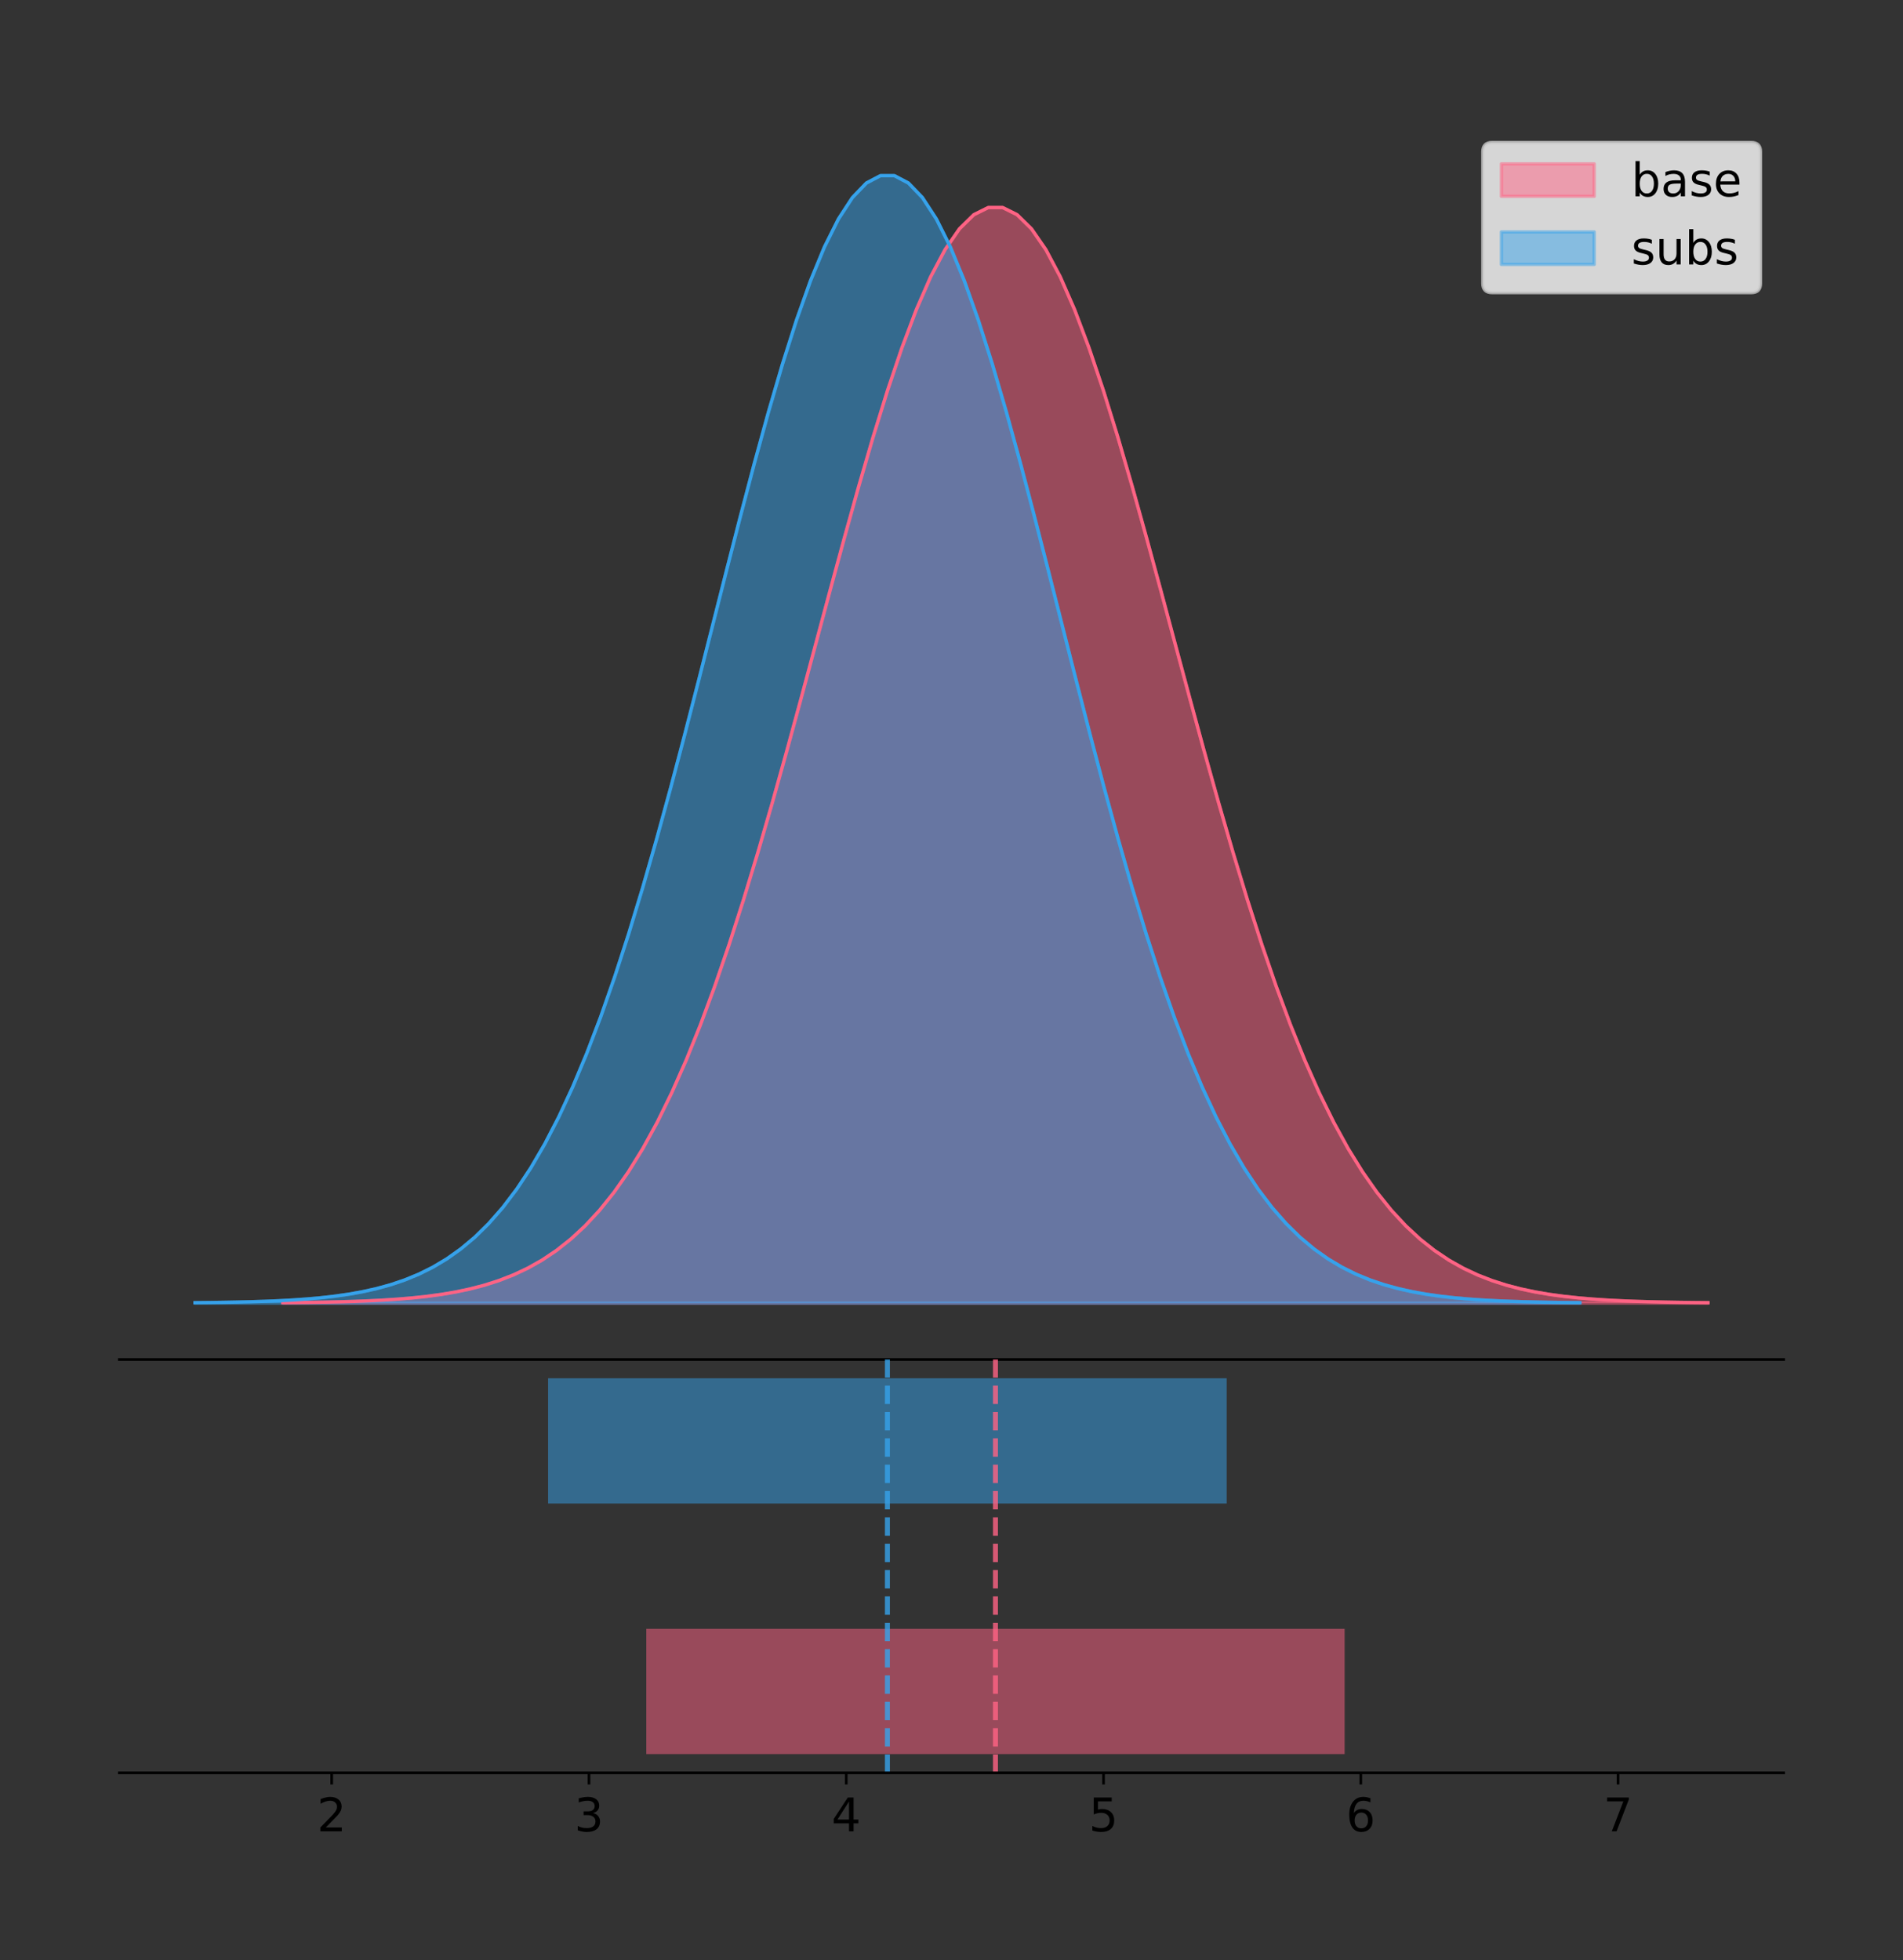 <?xml version="1.0" encoding="utf-8" standalone="no"?>
<!DOCTYPE svg PUBLIC "-//W3C//DTD SVG 1.1//EN"
  "http://www.w3.org/Graphics/SVG/1.1/DTD/svg11.dtd">
<!-- Created with matplotlib (https://matplotlib.org/) -->
<svg height="591.509pt" version="1.1" viewBox="0 0 574.2 591.509" width="574.2pt" xmlns="http://www.w3.org/2000/svg" xmlns:xlink="http://www.w3.org/1999/xlink">
 <rect x="0" y="0" width="574.2" height="591.509" fill="#333333" stroke="none"/>
 <defs>
  <style type="text/css">
*{stroke-linecap:butt;stroke-linejoin:round;}
  </style>
 </defs>
 <g id="figure_1">
  <g id="patch_1">
   <path d="M 0 591.509 
L 574.2 591.509 
L 574.2 0 
L 0 0 
z
" style="fill:none;"/>
  </g>
  <g id="axes_1">
   <g id="patch_2">
    <path d="M 36 410.22 
L 538.2 410.22 
L 538.2 36 
L 36 36 
z
" style="fill:none;"/>
   </g>
   <g id="PolyCollection_1">
    <defs>
     <path d="M 85.354 -198.299 
L 85.354 -198.41 
L 89.698 -198.452 
L 94.042 -198.508 
L 98.385 -198.584 
L 102.729 -198.683 
L 107.073 -198.814 
L 111.416 -198.986 
L 115.76 -199.208 
L 120.103 -199.495 
L 124.447 -199.862 
L 128.791 -200.328 
L 133.134 -200.917 
L 137.478 -201.654 
L 141.821 -202.571 
L 146.165 -203.703 
L 150.509 -205.09 
L 154.852 -206.778 
L 159.196 -208.817 
L 163.54 -211.261 
L 167.883 -214.17 
L 172.227 -217.604 
L 176.57 -221.629 
L 180.914 -226.309 
L 185.258 -231.709 
L 189.601 -237.892 
L 193.945 -244.912 
L 198.289 -252.821 
L 202.632 -261.657 
L 206.976 -271.445 
L 211.319 -282.195 
L 215.663 -293.9 
L 220.007 -306.528 
L 224.35 -320.027 
L 228.694 -334.318 
L 233.037 -349.298 
L 237.381 -364.837 
L 241.725 -380.779 
L 246.068 -396.946 
L 250.412 -413.138 
L 254.756 -429.138 
L 259.099 -444.715 
L 263.443 -459.63 
L 267.786 -473.645 
L 272.13 -486.523 
L 276.474 -498.04 
L 280.817 -507.988 
L 285.161 -516.183 
L 289.505 -522.472 
L 293.848 -526.733 
L 298.192 -528.885 
L 302.535 -528.885 
L 306.879 -526.733 
L 311.223 -522.472 
L 315.566 -516.183 
L 319.91 -507.988 
L 324.253 -498.04 
L 328.597 -486.523 
L 332.941 -473.645 
L 337.284 -459.63 
L 341.628 -444.715 
L 345.972 -429.138 
L 350.315 -413.138 
L 354.659 -396.946 
L 359.002 -380.779 
L 363.346 -364.837 
L 367.69 -349.298 
L 372.033 -334.318 
L 376.377 -320.027 
L 380.721 -306.528 
L 385.064 -293.9 
L 389.408 -282.195 
L 393.751 -271.445 
L 398.095 -261.657 
L 402.439 -252.821 
L 406.782 -244.912 
L 411.126 -237.892 
L 415.469 -231.709 
L 419.813 -226.309 
L 424.157 -221.629 
L 428.5 -217.604 
L 432.844 -214.17 
L 437.188 -211.261 
L 441.531 -208.817 
L 445.875 -206.778 
L 450.218 -205.09 
L 454.562 -203.703 
L 458.906 -202.571 
L 463.249 -201.654 
L 467.593 -200.917 
L 471.937 -200.328 
L 476.28 -199.862 
L 480.624 -199.495 
L 484.967 -199.208 
L 489.311 -198.986 
L 493.655 -198.814 
L 497.998 -198.683 
L 502.342 -198.584 
L 506.685 -198.508 
L 511.029 -198.452 
L 515.373 -198.41 
L 515.373 -198.299 
L 515.373 -198.299 
L 511.029 -198.299 
L 506.685 -198.299 
L 502.342 -198.299 
L 497.998 -198.299 
L 493.655 -198.299 
L 489.311 -198.299 
L 484.967 -198.299 
L 480.624 -198.299 
L 476.28 -198.299 
L 471.937 -198.299 
L 467.593 -198.299 
L 463.249 -198.299 
L 458.906 -198.299 
L 454.562 -198.299 
L 450.218 -198.299 
L 445.875 -198.299 
L 441.531 -198.299 
L 437.188 -198.299 
L 432.844 -198.299 
L 428.5 -198.299 
L 424.157 -198.299 
L 419.813 -198.299 
L 415.469 -198.299 
L 411.126 -198.299 
L 406.782 -198.299 
L 402.439 -198.299 
L 398.095 -198.299 
L 393.751 -198.299 
L 389.408 -198.299 
L 385.064 -198.299 
L 380.721 -198.299 
L 376.377 -198.299 
L 372.033 -198.299 
L 367.69 -198.299 
L 363.346 -198.299 
L 359.002 -198.299 
L 354.659 -198.299 
L 350.315 -198.299 
L 345.972 -198.299 
L 341.628 -198.299 
L 337.284 -198.299 
L 332.941 -198.299 
L 328.597 -198.299 
L 324.253 -198.299 
L 319.91 -198.299 
L 315.566 -198.299 
L 311.223 -198.299 
L 306.879 -198.299 
L 302.535 -198.299 
L 298.192 -198.299 
L 293.848 -198.299 
L 289.505 -198.299 
L 285.161 -198.299 
L 280.817 -198.299 
L 276.474 -198.299 
L 272.13 -198.299 
L 267.786 -198.299 
L 263.443 -198.299 
L 259.099 -198.299 
L 254.756 -198.299 
L 250.412 -198.299 
L 246.068 -198.299 
L 241.725 -198.299 
L 237.381 -198.299 
L 233.037 -198.299 
L 228.694 -198.299 
L 224.35 -198.299 
L 220.007 -198.299 
L 215.663 -198.299 
L 211.319 -198.299 
L 206.976 -198.299 
L 202.632 -198.299 
L 198.289 -198.299 
L 193.945 -198.299 
L 189.601 -198.299 
L 185.258 -198.299 
L 180.914 -198.299 
L 176.57 -198.299 
L 172.227 -198.299 
L 167.883 -198.299 
L 163.54 -198.299 
L 159.196 -198.299 
L 154.852 -198.299 
L 150.509 -198.299 
L 146.165 -198.299 
L 141.821 -198.299 
L 137.478 -198.299 
L 133.134 -198.299 
L 128.791 -198.299 
L 124.447 -198.299 
L 120.103 -198.299 
L 115.76 -198.299 
L 111.416 -198.299 
L 107.073 -198.299 
L 102.729 -198.299 
L 98.385 -198.299 
L 94.042 -198.299 
L 89.698 -198.299 
L 85.354 -198.299 
z
" id="m334bc71b12" style="stroke:#ff6384;stroke-opacity:0.5;"/>
    </defs>
    <g clip-path="url(#p95c9f884c2)">
     <use style="fill:#ff6384;fill-opacity:0.5;stroke:#ff6384;stroke-opacity:0.5;" x="0" xlink:href="#m334bc71b12" y="591.509"/>
    </g>
   </g>
   <g id="PolyCollection_2">
    <defs>
     <path d="M 58.827 -198.299 
L 58.827 -198.414 
L 63.048 -198.457 
L 67.269 -198.515 
L 71.49 -198.592 
L 75.711 -198.694 
L 79.932 -198.829 
L 84.152 -199.006 
L 88.373 -199.235 
L 92.594 -199.53 
L 96.815 -199.907 
L 101.036 -200.387 
L 105.257 -200.993 
L 109.478 -201.751 
L 113.698 -202.695 
L 117.919 -203.86 
L 122.14 -205.288 
L 126.361 -207.025 
L 130.582 -209.123 
L 134.803 -211.638 
L 139.024 -214.631 
L 143.245 -218.165 
L 147.465 -222.307 
L 151.686 -227.124 
L 155.907 -232.681 
L 160.128 -239.043 
L 164.349 -246.268 
L 168.57 -254.407 
L 172.791 -263.499 
L 177.011 -273.572 
L 181.232 -284.635 
L 185.453 -296.68 
L 189.674 -309.675 
L 193.895 -323.567 
L 198.116 -338.274 
L 202.337 -353.69 
L 206.557 -369.68 
L 210.778 -386.086 
L 214.999 -402.724 
L 219.22 -419.387 
L 223.441 -435.851 
L 227.662 -451.881 
L 231.883 -467.231 
L 236.103 -481.653 
L 240.324 -494.905 
L 244.545 -506.757 
L 248.766 -516.994 
L 252.987 -525.428 
L 257.208 -531.9 
L 261.429 -536.285 
L 265.65 -538.499 
L 269.87 -538.499 
L 274.091 -536.285 
L 278.312 -531.9 
L 282.533 -525.428 
L 286.754 -516.994 
L 290.975 -506.757 
L 295.196 -494.905 
L 299.416 -481.653 
L 303.637 -467.231 
L 307.858 -451.881 
L 312.079 -435.851 
L 316.3 -419.387 
L 320.521 -402.724 
L 324.742 -386.086 
L 328.962 -369.68 
L 333.183 -353.69 
L 337.404 -338.274 
L 341.625 -323.567 
L 345.846 -309.675 
L 350.067 -296.68 
L 354.288 -284.635 
L 358.509 -273.572 
L 362.729 -263.499 
L 366.95 -254.407 
L 371.171 -246.268 
L 375.392 -239.043 
L 379.613 -232.681 
L 383.834 -227.124 
L 388.055 -222.307 
L 392.275 -218.165 
L 396.496 -214.631 
L 400.717 -211.638 
L 404.938 -209.123 
L 409.159 -207.025 
L 413.38 -205.288 
L 417.601 -203.86 
L 421.821 -202.695 
L 426.042 -201.751 
L 430.263 -200.993 
L 434.484 -200.387 
L 438.705 -199.907 
L 442.926 -199.53 
L 447.147 -199.235 
L 451.367 -199.006 
L 455.588 -198.829 
L 459.809 -198.694 
L 464.03 -198.592 
L 468.251 -198.515 
L 472.472 -198.457 
L 476.693 -198.414 
L 476.693 -198.299 
L 476.693 -198.299 
L 472.472 -198.299 
L 468.251 -198.299 
L 464.03 -198.299 
L 459.809 -198.299 
L 455.588 -198.299 
L 451.367 -198.299 
L 447.147 -198.299 
L 442.926 -198.299 
L 438.705 -198.299 
L 434.484 -198.299 
L 430.263 -198.299 
L 426.042 -198.299 
L 421.821 -198.299 
L 417.601 -198.299 
L 413.38 -198.299 
L 409.159 -198.299 
L 404.938 -198.299 
L 400.717 -198.299 
L 396.496 -198.299 
L 392.275 -198.299 
L 388.055 -198.299 
L 383.834 -198.299 
L 379.613 -198.299 
L 375.392 -198.299 
L 371.171 -198.299 
L 366.95 -198.299 
L 362.729 -198.299 
L 358.509 -198.299 
L 354.288 -198.299 
L 350.067 -198.299 
L 345.846 -198.299 
L 341.625 -198.299 
L 337.404 -198.299 
L 333.183 -198.299 
L 328.962 -198.299 
L 324.742 -198.299 
L 320.521 -198.299 
L 316.3 -198.299 
L 312.079 -198.299 
L 307.858 -198.299 
L 303.637 -198.299 
L 299.416 -198.299 
L 295.196 -198.299 
L 290.975 -198.299 
L 286.754 -198.299 
L 282.533 -198.299 
L 278.312 -198.299 
L 274.091 -198.299 
L 269.87 -198.299 
L 265.65 -198.299 
L 261.429 -198.299 
L 257.208 -198.299 
L 252.987 -198.299 
L 248.766 -198.299 
L 244.545 -198.299 
L 240.324 -198.299 
L 236.103 -198.299 
L 231.883 -198.299 
L 227.662 -198.299 
L 223.441 -198.299 
L 219.22 -198.299 
L 214.999 -198.299 
L 210.778 -198.299 
L 206.557 -198.299 
L 202.337 -198.299 
L 198.116 -198.299 
L 193.895 -198.299 
L 189.674 -198.299 
L 185.453 -198.299 
L 181.232 -198.299 
L 177.011 -198.299 
L 172.791 -198.299 
L 168.57 -198.299 
L 164.349 -198.299 
L 160.128 -198.299 
L 155.907 -198.299 
L 151.686 -198.299 
L 147.465 -198.299 
L 143.245 -198.299 
L 139.024 -198.299 
L 134.803 -198.299 
L 130.582 -198.299 
L 126.361 -198.299 
L 122.14 -198.299 
L 117.919 -198.299 
L 113.698 -198.299 
L 109.478 -198.299 
L 105.257 -198.299 
L 101.036 -198.299 
L 96.815 -198.299 
L 92.594 -198.299 
L 88.373 -198.299 
L 84.152 -198.299 
L 79.932 -198.299 
L 75.711 -198.299 
L 71.49 -198.299 
L 67.269 -198.299 
L 63.048 -198.299 
L 58.827 -198.299 
z
" id="mcef716a0d1" style="stroke:#36a2eb;stroke-opacity:0.5;"/>
    </defs>
    <g clip-path="url(#p95c9f884c2)">
     <use style="fill:#36a2eb;fill-opacity:0.5;stroke:#36a2eb;stroke-opacity:0.5;" x="0" xlink:href="#mcef716a0d1" y="591.509"/>
    </g>
   </g>
   <g id="line2d_1">
    <path clip-path="url(#p95c9f884c2)" d="M 85.354 393.099 
L 89.698 393.057 
L 94.042 393.001 
L 98.385 392.926 
L 102.729 392.826 
L 107.073 392.695 
L 111.416 392.524 
L 115.76 392.301 
L 120.103 392.014 
L 124.447 391.647 
L 128.791 391.181 
L 133.134 390.593 
L 137.478 389.855 
L 141.821 388.939 
L 146.165 387.807 
L 150.509 386.419 
L 154.852 384.731 
L 159.196 382.692 
L 163.54 380.248 
L 167.883 377.34 
L 172.227 373.905 
L 176.57 369.881 
L 180.914 365.2 
L 185.258 359.8 
L 189.601 353.618 
L 193.945 346.597 
L 198.289 338.688 
L 202.632 329.853 
L 206.976 320.065 
L 211.319 309.314 
L 215.663 297.61 
L 220.007 284.982 
L 224.35 271.483 
L 228.694 257.191 
L 233.037 242.211 
L 237.381 226.672 
L 241.725 210.73 
L 246.068 194.563 
L 250.412 178.371 
L 254.756 162.372 
L 259.099 146.795 
L 263.443 131.879 
L 267.786 117.864 
L 272.13 104.986 
L 276.474 93.47 
L 280.817 83.522 
L 285.161 75.326 
L 289.505 69.038 
L 293.848 64.776 
L 298.192 62.625 
L 302.535 62.625 
L 306.879 64.776 
L 311.223 69.038 
L 315.566 75.326 
L 319.91 83.522 
L 324.253 93.47 
L 328.597 104.986 
L 332.941 117.864 
L 337.284 131.879 
L 341.628 146.795 
L 345.972 162.372 
L 350.315 178.371 
L 354.659 194.563 
L 359.002 210.73 
L 363.346 226.672 
L 367.69 242.211 
L 372.033 257.191 
L 376.377 271.483 
L 380.721 284.982 
L 385.064 297.61 
L 389.408 309.314 
L 393.751 320.065 
L 398.095 329.853 
L 402.439 338.688 
L 406.782 346.597 
L 411.126 353.618 
L 415.469 359.8 
L 419.813 365.2 
L 424.157 369.881 
L 428.5 373.905 
L 432.844 377.34 
L 437.188 380.248 
L 441.531 382.692 
L 445.875 384.731 
L 450.218 386.419 
L 454.562 387.807 
L 458.906 388.939 
L 463.249 389.855 
L 467.593 390.593 
L 471.937 391.181 
L 476.28 391.647 
L 480.624 392.014 
L 484.967 392.301 
L 489.311 392.524 
L 493.655 392.695 
L 497.998 392.826 
L 502.342 392.926 
L 506.685 393.001 
L 511.029 393.057 
L 515.373 393.099 
" style="fill:none;stroke:#ff6384;stroke-linecap:square;"/>
   </g>
   <g id="line2d_2">
    <path clip-path="url(#p95c9f884c2)" d="M 58.827 393.096 
L 63.048 393.053 
L 67.269 392.995 
L 71.49 392.918 
L 75.711 392.815 
L 79.932 392.68 
L 84.152 392.504 
L 88.373 392.275 
L 92.594 391.98 
L 96.815 391.602 
L 101.036 391.122 
L 105.257 390.516 
L 109.478 389.758 
L 113.698 388.814 
L 117.919 387.65 
L 122.14 386.222 
L 126.361 384.485 
L 130.582 382.386 
L 134.803 379.871 
L 139.024 376.878 
L 143.245 373.344 
L 147.465 369.202 
L 151.686 364.386 
L 155.907 358.828 
L 160.128 352.466 
L 164.349 345.241 
L 168.57 337.103 
L 172.791 328.01 
L 177.011 317.937 
L 181.232 306.874 
L 185.453 294.829 
L 189.674 281.834 
L 193.895 267.942 
L 198.116 253.235 
L 202.337 237.82 
L 206.557 221.829 
L 210.778 205.423 
L 214.999 188.786 
L 219.22 172.123 
L 223.441 155.658 
L 227.662 139.628 
L 231.883 124.279 
L 236.103 109.857 
L 240.324 96.604 
L 244.545 84.752 
L 248.766 74.515 
L 252.987 66.081 
L 257.208 59.61 
L 261.429 55.224 
L 265.65 53.01 
L 269.87 53.01 
L 274.091 55.224 
L 278.312 59.61 
L 282.533 66.081 
L 286.754 74.515 
L 290.975 84.752 
L 295.196 96.604 
L 299.416 109.857 
L 303.637 124.279 
L 307.858 139.628 
L 312.079 155.658 
L 316.3 172.123 
L 320.521 188.786 
L 324.742 205.423 
L 328.962 221.829 
L 333.183 237.82 
L 337.404 253.235 
L 341.625 267.942 
L 345.846 281.834 
L 350.067 294.829 
L 354.288 306.874 
L 358.509 317.937 
L 362.729 328.01 
L 366.95 337.103 
L 371.171 345.241 
L 375.392 352.466 
L 379.613 358.828 
L 383.834 364.386 
L 388.055 369.202 
L 392.275 373.344 
L 396.496 376.878 
L 400.717 379.871 
L 404.938 382.386 
L 409.159 384.485 
L 413.38 386.222 
L 417.601 387.65 
L 421.821 388.814 
L 426.042 389.758 
L 430.263 390.516 
L 434.484 391.122 
L 438.705 391.602 
L 442.926 391.98 
L 447.147 392.275 
L 451.367 392.504 
L 455.588 392.68 
L 459.809 392.815 
L 464.03 392.918 
L 468.251 392.995 
L 472.472 393.053 
L 476.693 393.096 
" style="fill:none;stroke:#36a2eb;stroke-linecap:square;"/>
   </g>
   <g id="patch_3">
    <path d="M 36 410.22 
L 538.2 410.22 
" style="fill:none;stroke:#000000;stroke-linecap:square;stroke-linejoin:miter;stroke-width:0.8;"/>
   </g>
   <g id="legend_1">
    <g id="patch_4">
     <path d="M 450.225 88.299 
L 528.4 88.299 
Q 531.2 88.299 531.2 85.499 
L 531.2 45.8 
Q 531.2 43 528.4 43 
L 450.225 43 
Q 447.425 43 447.425 45.8 
L 447.425 85.499 
Q 447.425 88.299 450.225 88.299 
z
" style="fill:#ffffff;opacity:0.8;stroke:#cccccc;stroke-linejoin:miter;"/>
    </g>
    <g id="patch_5">
     <path d="M 453.025 59.238 
L 481.025 59.238 
L 481.025 49.438 
L 453.025 49.438 
z
" style="fill:#ff6384;opacity:0.5;stroke:#ff6384;stroke-linejoin:miter;"/>
    </g>
    <g id="text_1">
     <!-- base -->
     <defs>
      <path d="M 48.688 27.297 
Q 48.688 37.203 44.609 42.844 
Q 40.531 48.484 33.406 48.484 
Q 26.266 48.484 22.188 42.844 
Q 18.109 37.203 18.109 27.297 
Q 18.109 17.391 22.188 11.75 
Q 26.266 6.109 33.406 6.109 
Q 40.531 6.109 44.609 11.75 
Q 48.688 17.391 48.688 27.297 
z
M 18.109 46.391 
Q 20.953 51.266 25.266 53.625 
Q 29.594 56 35.594 56 
Q 45.562 56 51.781 48.094 
Q 58.016 40.188 58.016 27.297 
Q 58.016 14.406 51.781 6.484 
Q 45.562 -1.422 35.594 -1.422 
Q 29.594 -1.422 25.266 0.953 
Q 20.953 3.328 18.109 8.203 
L 18.109 0 
L 9.078 0 
L 9.078 75.984 
L 18.109 75.984 
z
" id="DejaVuSans-98"/>
      <path d="M 34.281 27.484 
Q 23.391 27.484 19.188 25 
Q 14.984 22.516 14.984 16.5 
Q 14.984 11.719 18.141 8.906 
Q 21.297 6.109 26.703 6.109 
Q 34.188 6.109 38.703 11.406 
Q 43.219 16.703 43.219 25.484 
L 43.219 27.484 
z
M 52.203 31.203 
L 52.203 0 
L 43.219 0 
L 43.219 8.297 
Q 40.141 3.328 35.547 0.953 
Q 30.953 -1.422 24.312 -1.422 
Q 15.922 -1.422 10.953 3.297 
Q 6 8.016 6 15.922 
Q 6 25.141 12.172 29.828 
Q 18.359 34.516 30.609 34.516 
L 43.219 34.516 
L 43.219 35.406 
Q 43.219 41.609 39.141 45 
Q 35.062 48.391 27.688 48.391 
Q 23 48.391 18.547 47.266 
Q 14.109 46.141 10.016 43.891 
L 10.016 52.203 
Q 14.938 54.109 19.578 55.047 
Q 24.219 56 28.609 56 
Q 40.484 56 46.344 49.844 
Q 52.203 43.703 52.203 31.203 
z
" id="DejaVuSans-97"/>
      <path d="M 44.281 53.078 
L 44.281 44.578 
Q 40.484 46.531 36.375 47.5 
Q 32.281 48.484 27.875 48.484 
Q 21.188 48.484 17.844 46.438 
Q 14.5 44.391 14.5 40.281 
Q 14.5 37.156 16.891 35.375 
Q 19.281 33.594 26.516 31.984 
L 29.594 31.297 
Q 39.156 29.25 43.188 25.516 
Q 47.219 21.781 47.219 15.094 
Q 47.219 7.469 41.188 3.016 
Q 35.156 -1.422 24.609 -1.422 
Q 20.219 -1.422 15.453 -0.562 
Q 10.688 0.297 5.422 2 
L 5.422 11.281 
Q 10.406 8.688 15.234 7.391 
Q 20.062 6.109 24.812 6.109 
Q 31.156 6.109 34.562 8.281 
Q 37.984 10.453 37.984 14.406 
Q 37.984 18.062 35.516 20.016 
Q 33.062 21.969 24.703 23.781 
L 21.578 24.516 
Q 13.234 26.266 9.516 29.906 
Q 5.812 33.547 5.812 39.891 
Q 5.812 47.609 11.281 51.797 
Q 16.75 56 26.812 56 
Q 31.781 56 36.172 55.266 
Q 40.578 54.547 44.281 53.078 
z
" id="DejaVuSans-115"/>
      <path d="M 56.203 29.594 
L 56.203 25.203 
L 14.891 25.203 
Q 15.484 15.922 20.484 11.062 
Q 25.484 6.203 34.422 6.203 
Q 39.594 6.203 44.453 7.469 
Q 49.312 8.734 54.109 11.281 
L 54.109 2.781 
Q 49.266 0.734 44.188 -0.344 
Q 39.109 -1.422 33.891 -1.422 
Q 20.797 -1.422 13.156 6.188 
Q 5.516 13.812 5.516 26.812 
Q 5.516 40.234 12.766 48.109 
Q 20.016 56 32.328 56 
Q 43.359 56 49.781 48.891 
Q 56.203 41.797 56.203 29.594 
z
M 47.219 32.234 
Q 47.125 39.594 43.094 43.984 
Q 39.062 48.391 32.422 48.391 
Q 24.906 48.391 20.391 44.141 
Q 15.875 39.891 15.188 32.172 
z
" id="DejaVuSans-101"/>
     </defs>
     <g transform="translate(492.225 59.238)scale(0.14 -0.14)">
      <use xlink:href="#DejaVuSans-98"/>
      <use x="63.477" xlink:href="#DejaVuSans-97"/>
      <use x="124.756" xlink:href="#DejaVuSans-115"/>
      <use x="176.855" xlink:href="#DejaVuSans-101"/>
     </g>
    </g>
    <g id="patch_6">
     <path d="M 453.025 79.787 
L 481.025 79.787 
L 481.025 69.987 
L 453.025 69.987 
z
" style="fill:#36a2eb;opacity:0.5;stroke:#36a2eb;stroke-linejoin:miter;"/>
    </g>
    <g id="text_2">
     <!-- subs -->
     <defs>
      <path d="M 8.5 21.578 
L 8.5 54.688 
L 17.484 54.688 
L 17.484 21.922 
Q 17.484 14.156 20.5 10.266 
Q 23.531 6.391 29.594 6.391 
Q 36.859 6.391 41.078 11.031 
Q 45.312 15.672 45.312 23.688 
L 45.312 54.688 
L 54.297 54.688 
L 54.297 0 
L 45.312 0 
L 45.312 8.406 
Q 42.047 3.422 37.719 1 
Q 33.406 -1.422 27.688 -1.422 
Q 18.266 -1.422 13.375 4.438 
Q 8.5 10.297 8.5 21.578 
z
M 31.109 56 
z
" id="DejaVuSans-117"/>
     </defs>
     <g transform="translate(492.225 79.787)scale(0.14 -0.14)">
      <use xlink:href="#DejaVuSans-115"/>
      <use x="52.1" xlink:href="#DejaVuSans-117"/>
      <use x="115.479" xlink:href="#DejaVuSans-98"/>
      <use x="178.955" xlink:href="#DejaVuSans-115"/>
     </g>
    </g>
   </g>
  </g>
  <g id="axes_2">
   <g id="patch_7">
    <path d="M 36 534.96 
L 538.2 534.96 
L 538.2 410.22 
L 36 410.22 
z
" style="fill:none;"/>
   </g>
   <g id="patch_8">
    <path clip-path="url(#p443b410c8a)" d="M 195.009 529.29 
L 405.718 529.29 
L 405.718 491.49 
L 195.009 491.49 
z
" style="fill:#ff6384;opacity:0.5;"/>
   </g>
   <g id="patch_9">
    <path clip-path="url(#p443b410c8a)" d="M 165.383 453.69 
L 370.137 453.69 
L 370.137 415.89 
L 165.383 415.89 
z
" style="fill:#36a2eb;opacity:0.5;"/>
   </g>
   <g id="matplotlib.axis_1">
    <g id="xtick_1">
     <g id="line2d_3">
      <defs>
       <path d="M 0 0 
L 0 3.5 
" id="me27943e4ed" style="stroke:#000000;stroke-width:0.8;"/>
      </defs>
      <g>
       <use style="stroke:#000000;stroke-width:0.8;" x="100.084" xlink:href="#me27943e4ed" y="534.96"/>
      </g>
     </g>
     <g id="text_3">
      <!-- 2 -->
      <defs>
       <path d="M 19.188 8.297 
L 53.609 8.297 
L 53.609 0 
L 7.328 0 
L 7.328 8.297 
Q 12.938 14.109 22.625 23.891 
Q 32.328 33.688 34.812 36.531 
Q 39.547 41.844 41.422 45.531 
Q 43.312 49.219 43.312 52.781 
Q 43.312 58.594 39.234 62.25 
Q 35.156 65.922 28.609 65.922 
Q 23.969 65.922 18.812 64.312 
Q 13.672 62.703 7.812 59.422 
L 7.812 69.391 
Q 13.766 71.781 18.938 73 
Q 24.125 74.219 28.422 74.219 
Q 39.75 74.219 46.484 68.547 
Q 53.219 62.891 53.219 53.422 
Q 53.219 48.922 51.531 44.891 
Q 49.859 40.875 45.406 35.406 
Q 44.188 33.984 37.641 27.219 
Q 31.109 20.453 19.188 8.297 
z
" id="DejaVuSans-50"/>
      </defs>
      <g transform="translate(95.631 552.598)scale(0.14 -0.14)">
       <use xlink:href="#DejaVuSans-50"/>
      </g>
     </g>
    </g>
    <g id="xtick_2">
     <g id="line2d_4">
      <g>
       <use style="stroke:#000000;stroke-width:0.8;" x="177.712" xlink:href="#me27943e4ed" y="534.96"/>
      </g>
     </g>
     <g id="text_4">
      <!-- 3 -->
      <defs>
       <path d="M 40.578 39.312 
Q 47.656 37.797 51.625 33 
Q 55.609 28.219 55.609 21.188 
Q 55.609 10.406 48.188 4.484 
Q 40.766 -1.422 27.094 -1.422 
Q 22.516 -1.422 17.656 -0.516 
Q 12.797 0.391 7.625 2.203 
L 7.625 11.719 
Q 11.719 9.328 16.594 8.109 
Q 21.484 6.891 26.812 6.891 
Q 36.078 6.891 40.938 10.547 
Q 45.797 14.203 45.797 21.188 
Q 45.797 27.641 41.281 31.266 
Q 36.766 34.906 28.719 34.906 
L 20.219 34.906 
L 20.219 43.016 
L 29.109 43.016 
Q 36.375 43.016 40.234 45.922 
Q 44.094 48.828 44.094 54.297 
Q 44.094 59.906 40.109 62.906 
Q 36.141 65.922 28.719 65.922 
Q 24.656 65.922 20.016 65.031 
Q 15.375 64.156 9.812 62.312 
L 9.812 71.094 
Q 15.438 72.656 20.344 73.438 
Q 25.25 74.219 29.594 74.219 
Q 40.828 74.219 47.359 69.109 
Q 53.906 64.016 53.906 55.328 
Q 53.906 49.266 50.438 45.094 
Q 46.969 40.922 40.578 39.312 
z
" id="DejaVuSans-51"/>
      </defs>
      <g transform="translate(173.258 552.598)scale(0.14 -0.14)">
       <use xlink:href="#DejaVuSans-51"/>
      </g>
     </g>
    </g>
    <g id="xtick_3">
     <g id="line2d_5">
      <g>
       <use style="stroke:#000000;stroke-width:0.8;" x="255.34" xlink:href="#me27943e4ed" y="534.96"/>
      </g>
     </g>
     <g id="text_5">
      <!-- 4 -->
      <defs>
       <path d="M 37.797 64.312 
L 12.891 25.391 
L 37.797 25.391 
z
M 35.203 72.906 
L 47.609 72.906 
L 47.609 25.391 
L 58.016 25.391 
L 58.016 17.188 
L 47.609 17.188 
L 47.609 0 
L 37.797 0 
L 37.797 17.188 
L 4.891 17.188 
L 4.891 26.703 
z
" id="DejaVuSans-52"/>
      </defs>
      <g transform="translate(250.886 552.598)scale(0.14 -0.14)">
       <use xlink:href="#DejaVuSans-52"/>
      </g>
     </g>
    </g>
    <g id="xtick_4">
     <g id="line2d_6">
      <g>
       <use style="stroke:#000000;stroke-width:0.8;" x="332.967" xlink:href="#me27943e4ed" y="534.96"/>
      </g>
     </g>
     <g id="text_6">
      <!-- 5 -->
      <defs>
       <path d="M 10.797 72.906 
L 49.516 72.906 
L 49.516 64.594 
L 19.828 64.594 
L 19.828 46.734 
Q 21.969 47.469 24.109 47.828 
Q 26.266 48.188 28.422 48.188 
Q 40.625 48.188 47.75 41.5 
Q 54.891 34.812 54.891 23.391 
Q 54.891 11.625 47.562 5.094 
Q 40.234 -1.422 26.906 -1.422 
Q 22.312 -1.422 17.547 -0.641 
Q 12.797 0.141 7.719 1.703 
L 7.719 11.625 
Q 12.109 9.234 16.797 8.062 
Q 21.484 6.891 26.703 6.891 
Q 35.156 6.891 40.078 11.328 
Q 45.016 15.766 45.016 23.391 
Q 45.016 31 40.078 35.438 
Q 35.156 39.891 26.703 39.891 
Q 22.75 39.891 18.812 39.016 
Q 14.891 38.141 10.797 36.281 
z
" id="DejaVuSans-53"/>
      </defs>
      <g transform="translate(328.513 552.598)scale(0.14 -0.14)">
       <use xlink:href="#DejaVuSans-53"/>
      </g>
     </g>
    </g>
    <g id="xtick_5">
     <g id="line2d_7">
      <g>
       <use style="stroke:#000000;stroke-width:0.8;" x="410.595" xlink:href="#me27943e4ed" y="534.96"/>
      </g>
     </g>
     <g id="text_7">
      <!-- 6 -->
      <defs>
       <path d="M 33.016 40.375 
Q 26.375 40.375 22.484 35.828 
Q 18.609 31.297 18.609 23.391 
Q 18.609 15.531 22.484 10.953 
Q 26.375 6.391 33.016 6.391 
Q 39.656 6.391 43.531 10.953 
Q 47.406 15.531 47.406 23.391 
Q 47.406 31.297 43.531 35.828 
Q 39.656 40.375 33.016 40.375 
z
M 52.594 71.297 
L 52.594 62.312 
Q 48.875 64.062 45.094 64.984 
Q 41.312 65.922 37.594 65.922 
Q 27.828 65.922 22.672 59.328 
Q 17.531 52.734 16.797 39.406 
Q 19.672 43.656 24.016 45.922 
Q 28.375 48.188 33.594 48.188 
Q 44.578 48.188 50.953 41.516 
Q 57.328 34.859 57.328 23.391 
Q 57.328 12.156 50.688 5.359 
Q 44.047 -1.422 33.016 -1.422 
Q 20.359 -1.422 13.672 8.266 
Q 6.984 17.969 6.984 36.375 
Q 6.984 53.656 15.188 63.938 
Q 23.391 74.219 37.203 74.219 
Q 40.922 74.219 44.703 73.484 
Q 48.484 72.75 52.594 71.297 
z
" id="DejaVuSans-54"/>
      </defs>
      <g transform="translate(406.141 552.598)scale(0.14 -0.14)">
       <use xlink:href="#DejaVuSans-54"/>
      </g>
     </g>
    </g>
    <g id="xtick_6">
     <g id="line2d_8">
      <g>
       <use style="stroke:#000000;stroke-width:0.8;" x="488.222" xlink:href="#me27943e4ed" y="534.96"/>
      </g>
     </g>
     <g id="text_8">
      <!-- 7 -->
      <defs>
       <path d="M 8.203 72.906 
L 55.078 72.906 
L 55.078 68.703 
L 28.609 0 
L 18.312 0 
L 43.219 64.594 
L 8.203 64.594 
z
" id="DejaVuSans-55"/>
      </defs>
      <g transform="translate(483.769 552.598)scale(0.14 -0.14)">
       <use xlink:href="#DejaVuSans-55"/>
      </g>
     </g>
    </g>
   </g>
   <g id="line2d_9">
    <path clip-path="url(#p443b410c8a)" d="M 300.364 534.96 
L 300.364 410.22 
" style="fill:none;stroke:#ff6384;stroke-dasharray:5.55,2.4;stroke-dashoffset:0;stroke-opacity:0.8;stroke-width:1.5;"/>
   </g>
   <g id="line2d_10">
    <path clip-path="url(#p443b410c8a)" d="M 267.76 534.96 
L 267.76 410.22 
" style="fill:none;stroke:#36a2eb;stroke-dasharray:5.55,2.4;stroke-dashoffset:0;stroke-opacity:0.8;stroke-width:1.5;"/>
   </g>
   <g id="patch_10">
    <path d="M 36 534.96 
L 538.2 534.96 
" style="fill:none;stroke:#000000;stroke-linecap:square;stroke-linejoin:miter;stroke-width:0.8;"/>
   </g>
  </g>
 </g>
 <defs>
  <clipPath id="p95c9f884c2">
   <rect height="374.22" width="502.2" x="36" y="36"/>
  </clipPath>
  <clipPath id="p443b410c8a">
   <rect height="124.74" width="502.2" x="36" y="410.22"/>
  </clipPath>
 </defs>
</svg>
